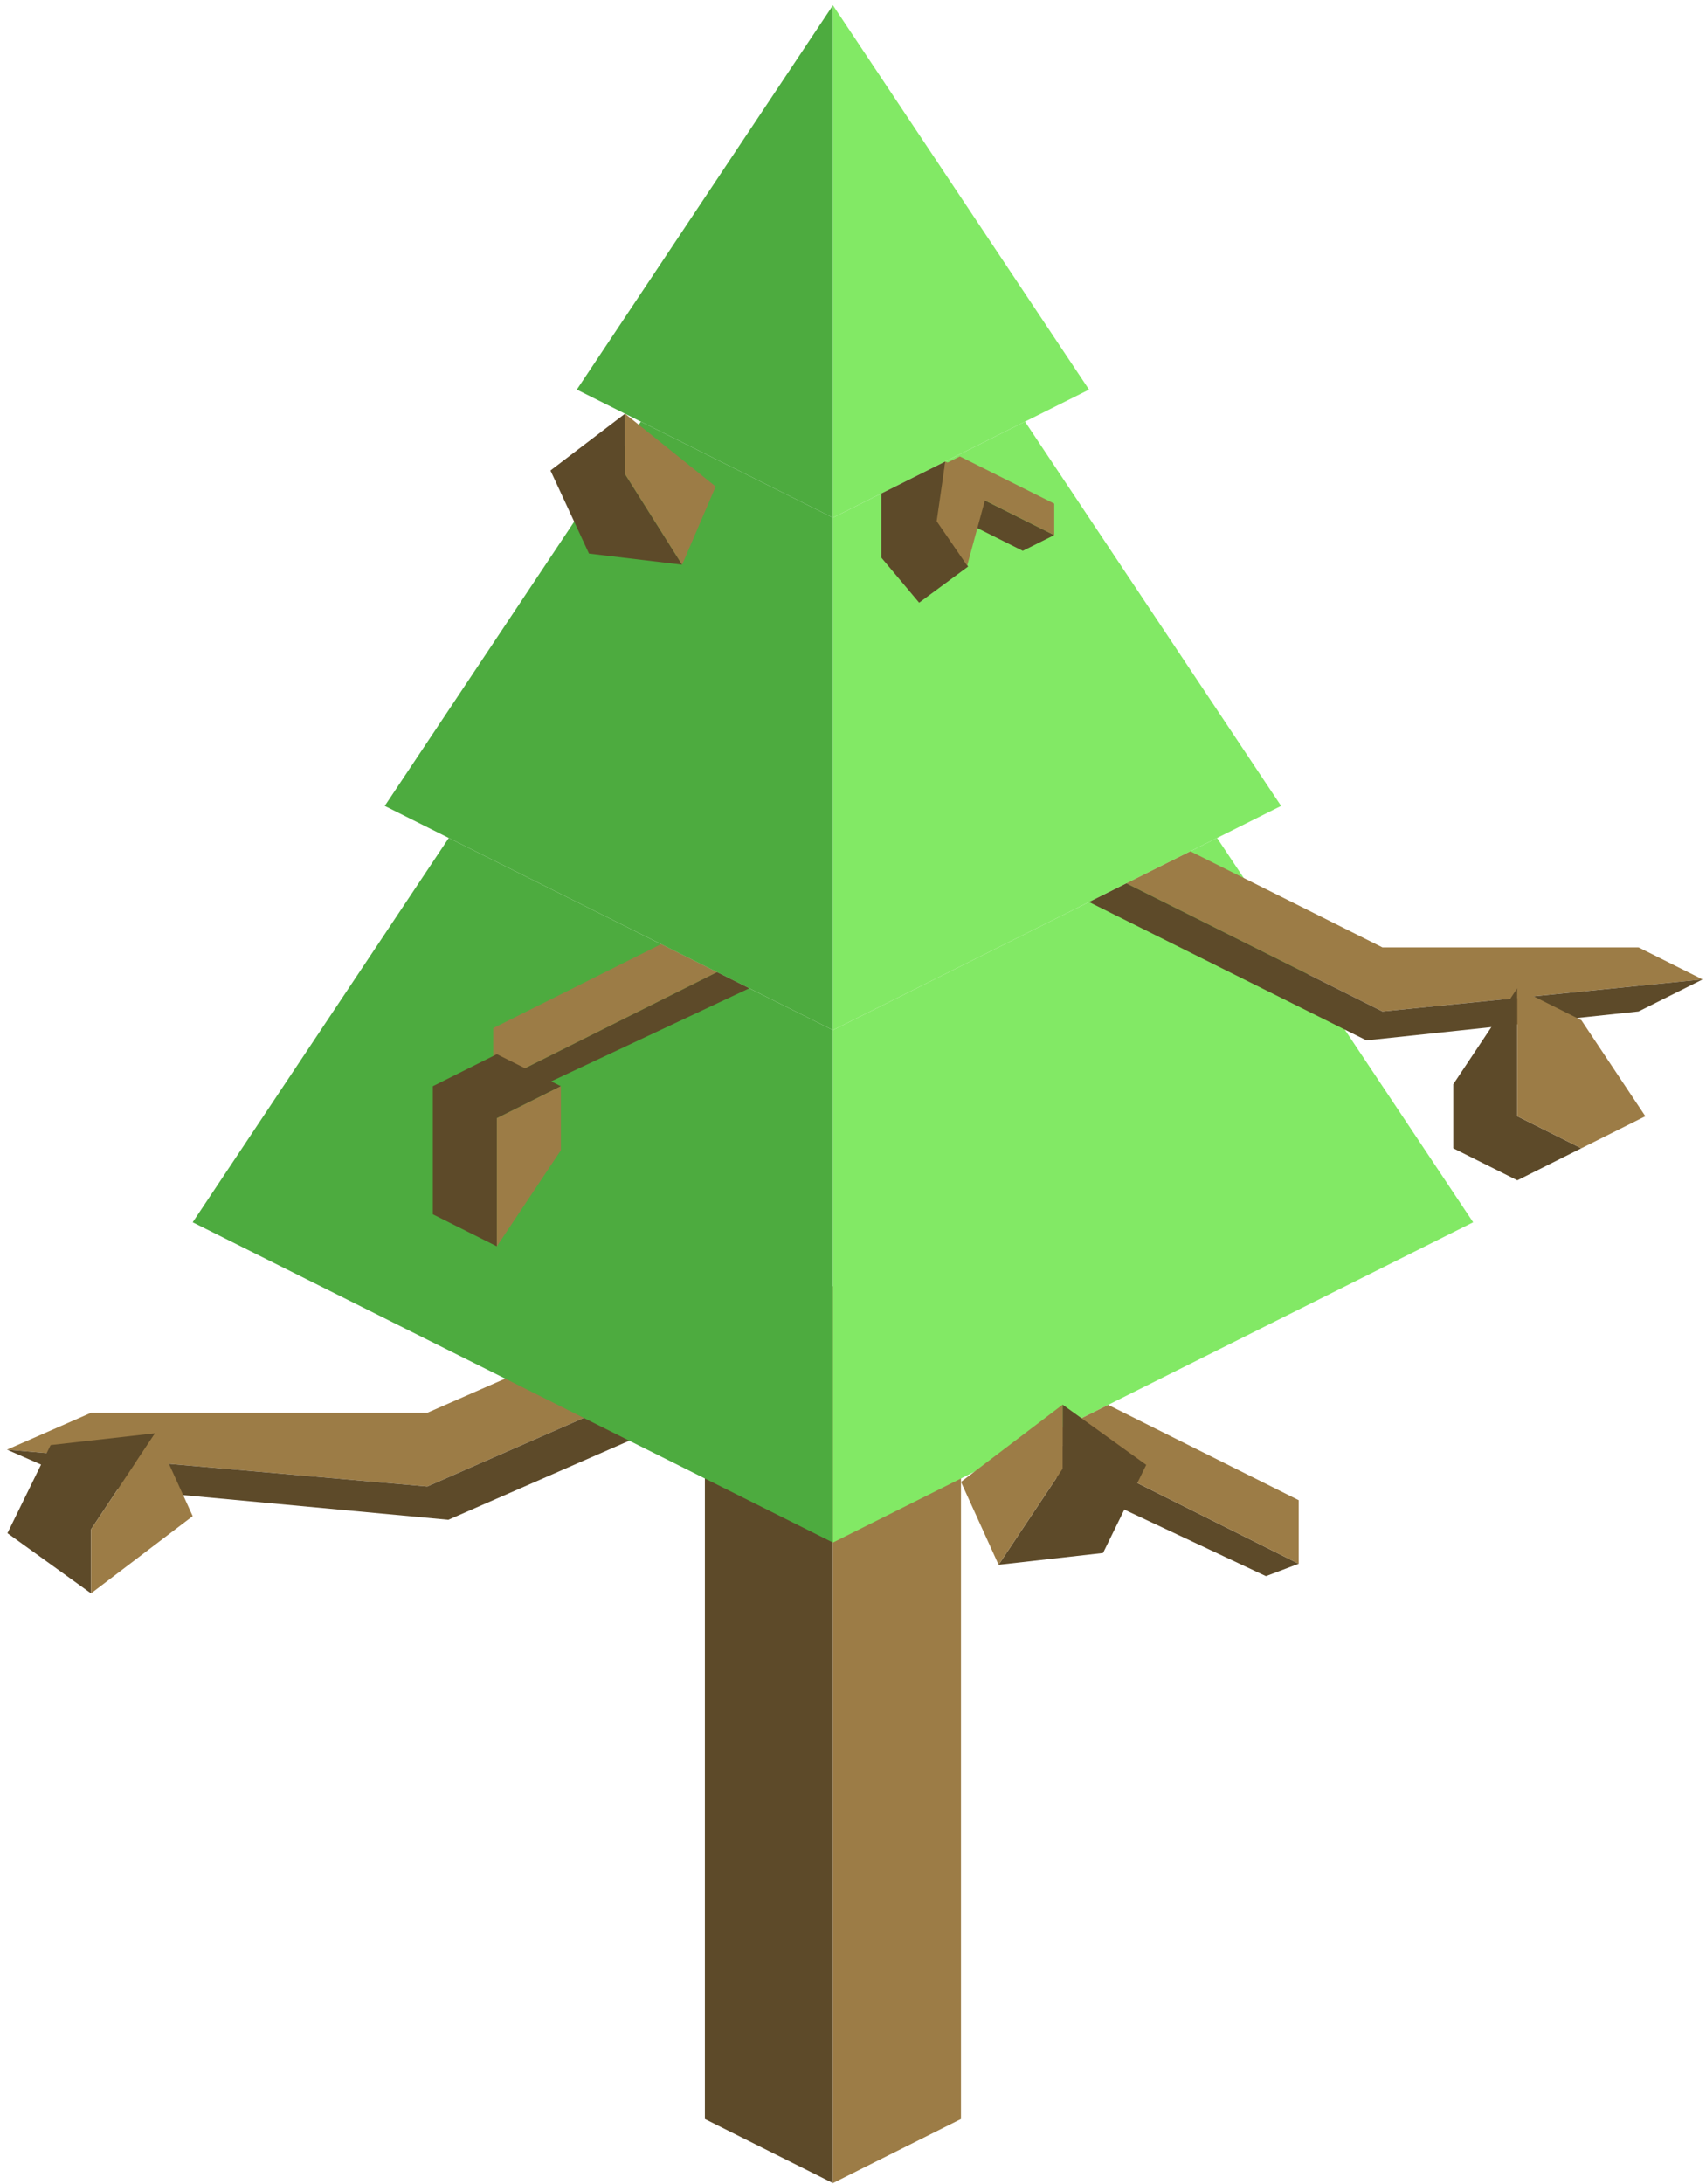 <?xml version="1.0" encoding="UTF-8" standalone="no"?><!DOCTYPE svg PUBLIC "-//W3C//DTD SVG 1.1//EN" "http://www.w3.org/Graphics/SVG/1.1/DTD/svg11.dtd"><svg width="100%" height="100%" viewBox="0 0 143 183" version="1.1" xmlns="http://www.w3.org/2000/svg" xmlns:xlink="http://www.w3.org/1999/xlink" xml:space="preserve" xmlns:serif="http://www.serif.com/" style="fill-rule:evenodd;clip-rule:evenodd;stroke-linejoin:round;stroke-miterlimit:1.414;"><g id="Tree_pyramid01"><g><path d="M59.084,102.407l0,75.132l10.733,5.367l0,-75.132l-10.733,-5.367Z" style="fill:#5d4a29;"/><path d="M80.55,102.407l0,75.132l-10.733,5.367l0,-75.132l10.733,-5.367Z" style="fill:#9c7c46;"/></g><path d="M56.957,109.104l-21.14,9.264l-28.186,0l-7.046,3.088l35.232,3.089l28.187,-12.353l-7.047,-3.088Z" style="fill:#9c7c46;"/><path d="M64.004,112.192l4.109,1.801l-30.533,13.341l-29.949,-2.789l-7.046,-3.089l35.232,3.089l28.187,-12.353Z" style="fill:#5d4a29;"/><g><path d="M69.817,0.442l-21.466,32.2l21.466,10.733l0,-42.933Z" style="fill:#4dab3f;"/><path d="M69.817,0.442l21.467,32.2l-21.467,10.733l0,-42.933Z" style="fill:#82e965;"/><path d="M53.718,35.325l-21.467,32.199l37.566,18.783l0,-42.932l-16.099,-8.05" style="fill:#4dab3f;"/><path d="M85.917,35.325l21.466,32.199l-37.566,18.783l0,-42.932l16.1,-8.05Z" style="fill:#82e965;"/><path d="M37.618,70.208l-21.466,32.199l53.665,26.833l0,-42.933l-32.199,-16.099" style="fill:#4dab3f;"/><path d="M102.017,70.208l21.466,32.199l-53.666,26.833l0,-42.933l32.2,-16.099Z" style="fill:#82e965;"/></g><g><path d="M108.86,131.016l-2.746,1.039l-21.62,-10.153l3.069,-1.535l21.297,10.649Z" style="fill:#5d4a29;"/><path d="M92.887,117.705l15.973,7.987l0,5.324l-21.297,-10.649l5.324,-2.662Z" style="fill:#9c7c46;"/></g><g><path d="M41.34,90.831l2.419,0.916l19.047,-8.945l-2.704,-1.352l-18.762,9.381Z" style="fill:#5d4a29;"/><path d="M55.412,79.105l-14.072,7.036l0,4.69l18.762,-9.381l-4.69,-2.345Z" style="fill:#9c7c46;"/></g><g><path d="M88.368,44.833l-2.637,1.318l-10.547,-5.274l2.637,-1.318l10.547,5.274Z" style="fill:#5d4a29;"/><path d="M80.458,38.24l7.91,3.956l0,2.637l-10.547,-5.274l2.637,-1.319Z" style="fill:#9c7c46;"/></g><path d="M99.779,71.326l16.1,8.05l21.466,0l5.367,2.683l-26.833,2.684l-21.466,-10.733l5.366,-2.684Z" style="fill:#9c7c46;"/><path d="M94.413,74.01l-3.129,1.564l23.253,11.592l22.808,-2.423l5.367,-2.684l-26.833,2.684l-21.466,-10.733Z" style="fill:#5d4a29;"/><g><path d="M12.998,120.084l-8.755,0.989l-3.619,7.382l7.007,5.045l0,-5.366l5.367,-8.05Z" style="fill:#5d4a29;"/><path d="M12.998,120.084l3.154,6.943l-8.521,6.473l0,-5.366l5.367,-8.05Z" style="fill:#9c7c46;"/><path d="M83.704,131.103l8.755,-0.989l3.619,-7.382l-7.007,-5.046l0,5.367l-5.367,8.05Z" style="fill:#5d4a29;"/><path d="M83.704,131.103l-3.154,-6.944l8.521,-6.473l0,5.367l-5.367,8.05Z" style="fill:#9c7c46;"/><path d="M57.175,47.313l-7.806,-0.933l-3.228,-6.961l6.249,-4.758l0,5.061l4.785,7.591Z" style="fill:#5d4a29;"/><path d="M57.175,47.313l2.813,-6.548l-7.598,-6.104l0,5.061l4.785,7.591Z" style="fill:#9c7c46;"/><path d="M127.183,82.791l-5.367,8.05l0,5.366l5.367,2.684l5.367,-2.684l-5.367,-2.683l0,-10.733Z" style="fill:#5d4a29;"/><path d="M132.55,85.474l5.366,8.05l-5.366,2.683l-5.367,-2.683l0,-10.733l5.367,2.683" style="fill:#9c7c46;"/><path d="M79.236,38.665l-5.366,2.684l0,5.366l3.173,3.78l4.107,-3.028l-2.509,-3.733l0.595,-5.069" style="fill:#5d4a29;"/><path d="M79.236,38.665l3.703,1.852l-1.869,6.87l-2.558,-3.717l0.724,-5.005Z" style="fill:#9c7c46;"/><path d="M41.647,88.322l-5.366,2.683l0,10.733l5.366,2.684l0,-5.367l0,-5.366l5.367,-2.684l-5.367,-2.683" style="fill:#5d4a29;"/><path d="M47.014,91.005l0,5.367l-5.367,8.05l0,-10.733l5.367,-2.684Z" style="fill:#9c7c46;"/></g></g></svg>